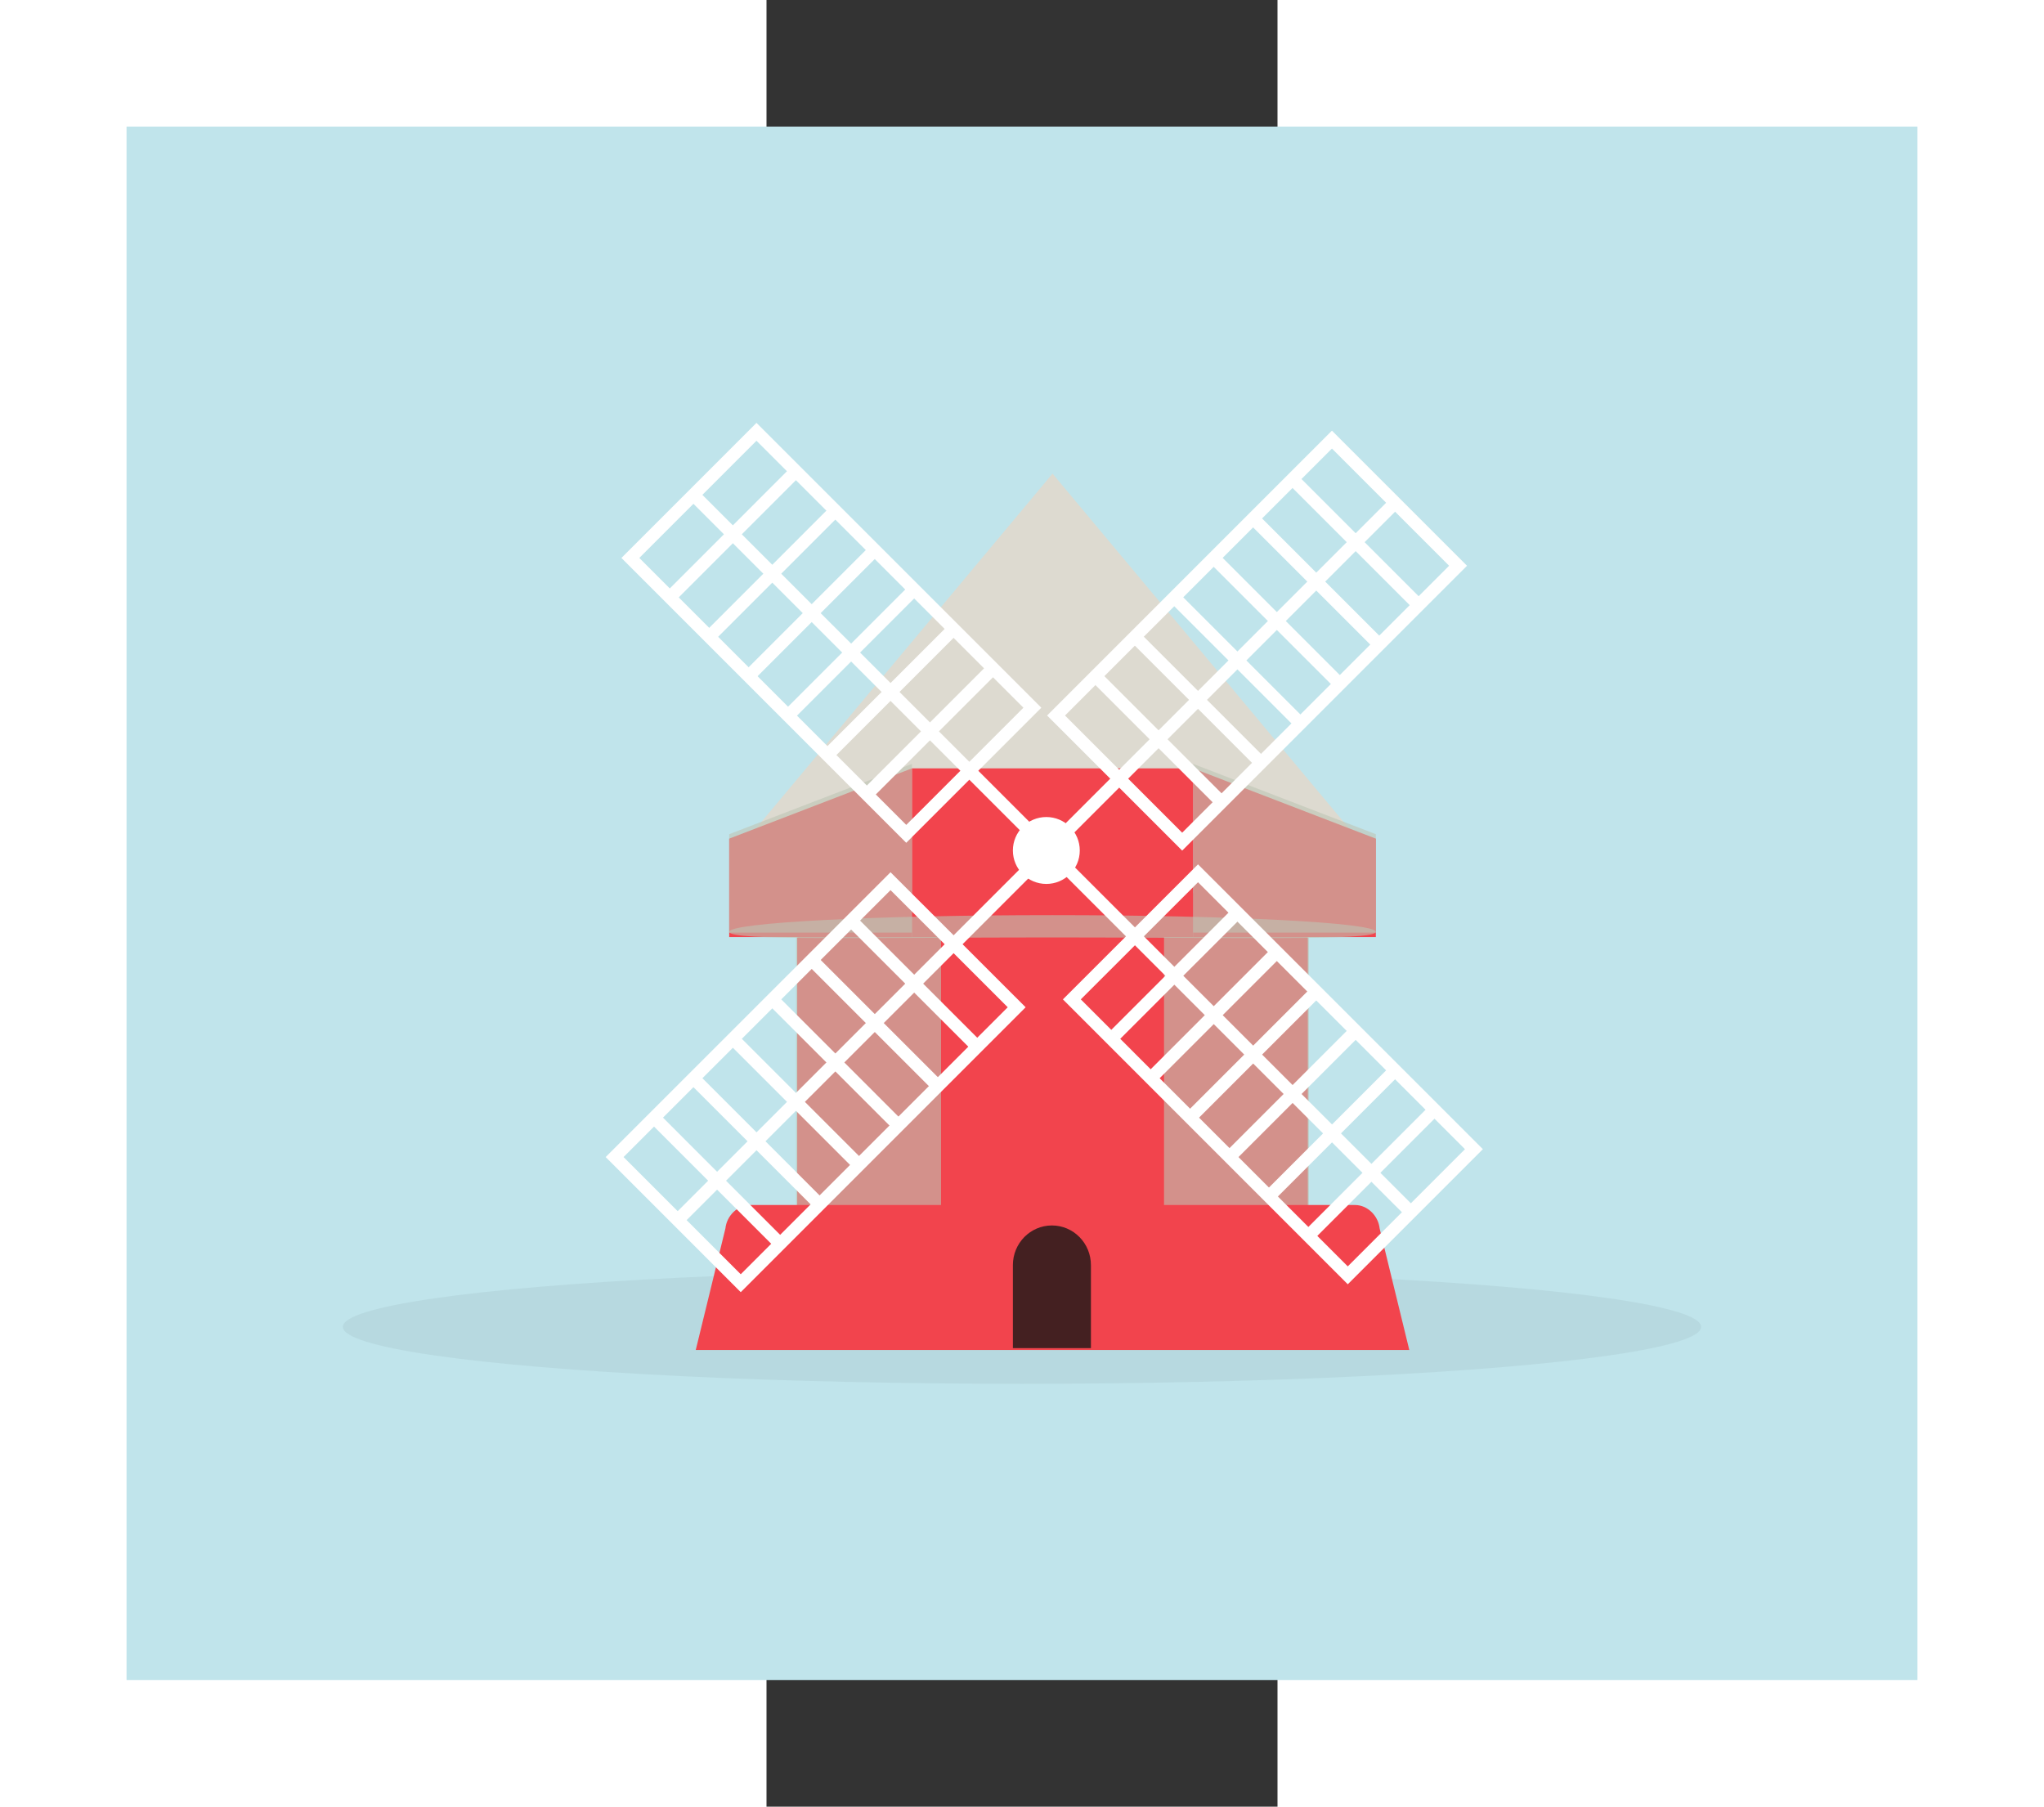 <?xml version="1.0" encoding="UTF-8" standalone="no"?>
<svg
   xmlns:dc="http://purl.org/dc/elements/1.1/"
   xmlns:cc="http://creativecommons.org/ns#"
   xmlns:rdf="http://www.w3.org/1999/02/22-rdf-syntax-ns#"
   xmlns:svg="http://www.w3.org/2000/svg"
   xmlns="http://www.w3.org/2000/svg"
   xmlns:sodipodi="http://sodipodi.sourceforge.net/DTD/sodipodi-0.dtd"
   xmlns:inkscape="http://www.inkscape.org/namespaces/inkscape"
   version="1.1"
   width="161.515"
   viewBox="0 0 40.379 142.753"
   enable-background="new 0 0 108 73"
   xml:space="preserve"
   id="svg34"
   sodipodi:docname="windmill.svg"
   height="142.753"
   inkscape:version="0.92+devel unknown"><rect x="0" y="0" width="40.379" height="142.753" fill="#333333" stroke="none"/><defs
     id="defs38" /><sodipodi:namedview
     pagecolor="#ffffff"
     bordercolor="#666666"
     inkscape:document-rotation="0"
     borderopacity="1"
     objecttolerance="10"
     gridtolerance="10"
     guidetolerance="10"
     inkscape:pageopacity="0"
     inkscape:pageshadow="2"
     inkscape:window-width="1920"
     inkscape:window-height="1043"
     id="namedview36"
     showgrid="false"
     fit-margin-top="10"
     fit-margin-left="10"
     fit-margin-right="10"
     fit-margin-bottom="10"
     inkscape:pagecheckerboard="false"
     inkscape:zoom="3.8170672"
     inkscape:cx="58.007876"
     inkscape:cy="56.760624"
     inkscape:window-x="1920"
     inkscape:window-y="0"
     inkscape:window-maximized="1"
     inkscape:current-layer="svg34" /><rect
     style="fill:#c0e4eb;fill-opacity:1;stroke:none;stroke-width:6.644;stroke-miterlimit:4;stroke-dasharray:none;stroke-opacity:1"
     id="rect4588"
     width="141.515"
     height="122.753"
     x="-50.568"
     y="10"
     ry="0" /><g
     id="g4584"
     transform="translate(-33.811,36.509)"><ellipse
       id="ellipse2"
       ry="4.5"
       rx="53.666"
       cy="68.333"
       cx="54"
       opacity="0.05" /><rect
       id="rect4"
       height="26.43"
       width="17.62"
       fill="#F2444D"
       y="33.157"
       x="47.603" /><polygon
       id="polygon6"
       points="81.274,30.659 56.412,30.659 31.551,30.659 43.981,15.786 56.412,0.914 68.844,15.786 "
       fill="#DDDAD0" /><polygon
       id="polygon8"
       points="76.587,59.587 65.135,59.587 65.135,33.157 76.587,37.563 "
       fill="#F2444D" /><polygon
       id="polygon10"
       points="36.238,59.587 47.691,59.587 47.691,33.157 36.238,37.563 "
       fill="#F2444D" /><polygon
       id="polygon12"
       points="76.676,59.587 65.223,59.587 65.223,33.157 76.676,37.563 "
       fill="#BEC4B4"
       opacity="0.6" /><polygon
       id="polygon14"
       points="36.15,59.587 47.603,59.587 47.603,33.157 36.15,37.563 "
       fill="#BEC4B4"
       opacity="0.6" /><polygon
       id="polygon16"
       points="81.961,37.532 67.521,37.532 67.521,24.202 81.961,29.756 "
       fill="#F2444D" /><rect
       id="rect18"
       height="13.33"
       width="22.217"
       fill="#F2444D"
       y="24.202"
       x="45.304" /><path
       id="path20"
       d="m 28.221,70.158 2.343,-9.6 c 0.105,-1.019 0.975,-1.853 1.932,-1.853 h 47.833 c 0.956,0 1.826,0.834 1.932,1.853 l 2.343,9.6 z"
       fill="#F2444D"
       inkscape:connector-curvature="0" /><polygon
       id="polygon22"
       points="30.864,37.532 45.304,37.532 45.304,24.202 30.864,29.756 "
       fill="#F2444D" /><polygon
       id="polygon24"
       points="81.961,37.18 67.521,37.18 67.521,23.849 81.961,29.404 "
       fill="#BEC4B4"
       opacity="0.6" /><polygon
       id="polygon26"
       points="30.864,37.18 45.304,37.18 45.304,23.849 30.864,29.404 "
       fill="#BEC4B4"
       opacity="0.6" /><path
       id="path28"
       d="m 81.961,37.122 c 0,0.729 -11.439,0.44 -25.549,0.44 -14.11,0 -25.548,0.289 -25.548,-0.44 0,-0.729 11.439,-1.322 25.548,-1.322 14.109,0 25.549,0.593 25.549,1.322 z"
       fill="#BEC4B4"
       opacity="0.6"
       inkscape:connector-curvature="0" /><path
       id="path30"
       d="m 53.28,70.012 v -6.561 c 0,-1.729 1.38,-3.131 3.083,-3.131 v 0 c 1.703,0 3.084,1.402 3.084,3.131 v 6.561 z"
       fill="#191717"
       opacity="0.8"
       inkscape:connector-curvature="0" /><circle
       id="circle32"
       r="2.643"
       cy="30.691"
       cx="55.923"
       fill="#FFFFFF" /><g
       style="fill:none;fill-opacity:1"
       transform="translate(19.809,-4.754)"
       id="g4480"><g
         style="fill:none;fill-opacity:1"
         id="g4440"><g
           style="fill:none;fill-opacity:1"
           id="g4420"><line
             style="fill:none;fill-opacity:1"
             fill="none"
             stroke="#FFFFFF"
             stroke-miterlimit="10"
             x1="63.361"
             y1="8.281"
             x2="35.328"
             y2="36.314"
             id="line4404" /><rect
             style="fill:none;fill-opacity:1"
             x="45.723"
             y="3.454"
             transform="matrix(0.707,0.707,-0.707,0.707,28.798,-31.787)"
             fill="none"
             stroke="#FFFFFF"
             stroke-miterlimit="10"
             width="14.097"
             height="30.835"
             id="rect4406" /><line
             style="fill:none;fill-opacity:1"
             fill="none"
             stroke="#FFFFFF"
             stroke-miterlimit="10"
             x1="55.885"
             y1="6.412"
             x2="65.23"
             y2="15.757"
             id="line4408" /><line
             style="fill:none;fill-opacity:1"
             fill="none"
             stroke="#FFFFFF"
             stroke-miterlimit="10"
             x1="52.77"
             y1="9.526"
             x2="62.115"
             y2="18.871"
             id="line4410" /><line
             style="fill:none;fill-opacity:1"
             fill="none"
             stroke="#FFFFFF"
             stroke-miterlimit="10"
             x1="49.656"
             y1="12.642"
             x2="59"
             y2="21.986"
             id="line4412" /><line
             style="fill:none;fill-opacity:1"
             fill="none"
             stroke="#FFFFFF"
             stroke-miterlimit="10"
             x1="46.541"
             y1="15.757"
             x2="55.885"
             y2="25.1"
             id="line4414" /><line
             style="fill:none;fill-opacity:1"
             fill="none"
             stroke="#FFFFFF"
             stroke-miterlimit="10"
             x1="43.426"
             y1="18.871"
             x2="52.77"
             y2="28.215"
             id="line4416" /><line
             style="fill:none;fill-opacity:1"
             fill="none"
             stroke="#FFFFFF"
             stroke-miterlimit="10"
             x1="40.311"
             y1="21.986"
             x2="49.656"
             y2="31.33"
             id="line4418" /></g><g
           style="fill:none;fill-opacity:1"
           id="g4438"><line
             style="fill:none;fill-opacity:1"
             fill="none"
             stroke="#FFFFFF"
             stroke-miterlimit="10"
             x1="7.294"
             y1="64.341"
             x2="35.328"
             y2="36.314"
             id="line4422" /><polygon
             style="fill:none;fill-opacity:1"
             fill="none"
             stroke="#FFFFFF"
             stroke-miterlimit="10"
             points="33.771,47.833 11.967,69.637 2,59.669 23.803,37.871 "
             id="polygon4424" /><line
             style="fill:none;fill-opacity:1"
             fill="none"
             stroke="#FFFFFF"
             stroke-miterlimit="10"
             x1="14.771"
             y1="66.211"
             x2="5.426"
             y2="56.865"
             id="line4426" /><line
             style="fill:none;fill-opacity:1"
             fill="none"
             stroke="#FFFFFF"
             stroke-miterlimit="10"
             x1="17.885"
             y1="63.096"
             x2="8.541"
             y2="53.751"
             id="line4428" /><line
             style="fill:none;fill-opacity:1"
             fill="none"
             stroke="#FFFFFF"
             stroke-miterlimit="10"
             x1="21"
             y1="59.98"
             x2="11.656"
             y2="50.637"
             id="line4430" /><line
             style="fill:none;fill-opacity:1"
             fill="none"
             stroke="#FFFFFF"
             stroke-miterlimit="10"
             x1="24.114"
             y1="56.865"
             x2="14.771"
             y2="47.521"
             id="line4432" /><line
             style="fill:none;fill-opacity:1"
             fill="none"
             stroke="#FFFFFF"
             stroke-miterlimit="10"
             x1="27.229"
             y1="53.751"
             x2="17.885"
             y2="44.407"
             id="line4434" /><line
             style="fill:none;fill-opacity:1"
             fill="none"
             stroke="#FFFFFF"
             stroke-miterlimit="10"
             x1="30.345"
             y1="50.637"
             x2="21"
             y2="41.297"
             id="line4436" /></g></g><g
         style="fill:none;fill-opacity:1"
         id="g4478"><g
           style="fill:none;fill-opacity:1"
           id="g4458"><line
             style="fill:none;fill-opacity:1"
             fill="none"
             stroke="#FFFFFF"
             stroke-miterlimit="10"
             x1="64.607"
             y1="63.718"
             x2="36.574"
             y2="35.691"
             id="line4442" /><polygon
             style="fill:none;fill-opacity:1"
             fill="none"
             stroke="#FFFFFF"
             stroke-miterlimit="10"
             points="48.1,37.248 69.902,59.047 59.934,69.014 38.131,47.21 "
             id="polygon4444" /><line
             style="fill:none;fill-opacity:1"
             fill="none"
             stroke="#FFFFFF"
             stroke-miterlimit="10"
             x1="66.477"
             y1="56.242"
             x2="57.131"
             y2="65.588"
             id="line4446" /><line
             style="fill:none;fill-opacity:1"
             fill="none"
             stroke="#FFFFFF"
             stroke-miterlimit="10"
             x1="63.361"
             y1="53.128"
             x2="54.016"
             y2="62.473"
             id="line4448" /><line
             style="fill:none;fill-opacity:1"
             fill="none"
             stroke="#FFFFFF"
             stroke-miterlimit="10"
             x1="60.246"
             y1="50.014"
             x2="50.902"
             y2="59.358"
             id="line4450" /><line
             style="fill:none;fill-opacity:1"
             fill="none"
             stroke="#FFFFFF"
             stroke-miterlimit="10"
             x1="57.131"
             y1="46.898"
             x2="47.787"
             y2="56.242"
             id="line4452" /><line
             style="fill:none;fill-opacity:1"
             fill="none"
             stroke="#FFFFFF"
             stroke-miterlimit="10"
             x1="54.016"
             y1="43.784"
             x2="44.672"
             y2="53.128"
             id="line4454" /><line
             style="fill:none;fill-opacity:1"
             fill="none"
             stroke="#FFFFFF"
             stroke-miterlimit="10"
             x1="50.902"
             y1="40.674"
             x2="41.559"
             y2="50.014"
             id="line4456" /></g><g
           style="fill:none;fill-opacity:1"
           id="g4476"><line
             style="fill:none;fill-opacity:1"
             fill="none"
             stroke="#FFFFFF"
             stroke-miterlimit="10"
             x1="8.541"
             y1="7.658"
             x2="36.574"
             y2="35.691"
             id="line4460" /><rect
             style="fill:none;fill-opacity:1"
             x="12.083"
             y="2.831"
             transform="matrix(0.707,-0.707,0.707,0.707,-7.3,18.872)"
             fill="none"
             stroke="#FFFFFF"
             stroke-miterlimit="10"
             width="14.097"
             height="30.834"
             id="rect4462" /><line
             style="fill:none;fill-opacity:1"
             fill="none"
             stroke="#FFFFFF"
             stroke-miterlimit="10"
             x1="6.672"
             y1="15.135"
             x2="16.017"
             y2="5.789"
             id="line4464" /><line
             style="fill:none;fill-opacity:1"
             fill="none"
             stroke="#FFFFFF"
             stroke-miterlimit="10"
             x1="9.787"
             y1="18.248"
             x2="19.131"
             y2="8.903"
             id="line4466" /><line
             style="fill:none;fill-opacity:1"
             fill="none"
             stroke="#FFFFFF"
             stroke-miterlimit="10"
             x1="12.901"
             y1="21.363"
             x2="22.246"
             y2="12.02"
             id="line4468" /><line
             style="fill:none;fill-opacity:1"
             fill="none"
             stroke="#FFFFFF"
             stroke-miterlimit="10"
             x1="16.017"
             y1="24.478"
             x2="25.361"
             y2="15.135"
             id="line4470" /><line
             style="fill:none;fill-opacity:1"
             fill="none"
             stroke="#FFFFFF"
             stroke-miterlimit="10"
             x1="19.131"
             y1="27.593"
             x2="28.475"
             y2="18.248"
             id="line4472" /><line
             style="fill:none;fill-opacity:1"
             fill="none"
             stroke="#FFFFFF"
             stroke-miterlimit="10"
             x1="22.246"
             y1="30.707"
             x2="31.59"
             y2="21.363"
             id="line4474" /></g></g></g></g></svg>